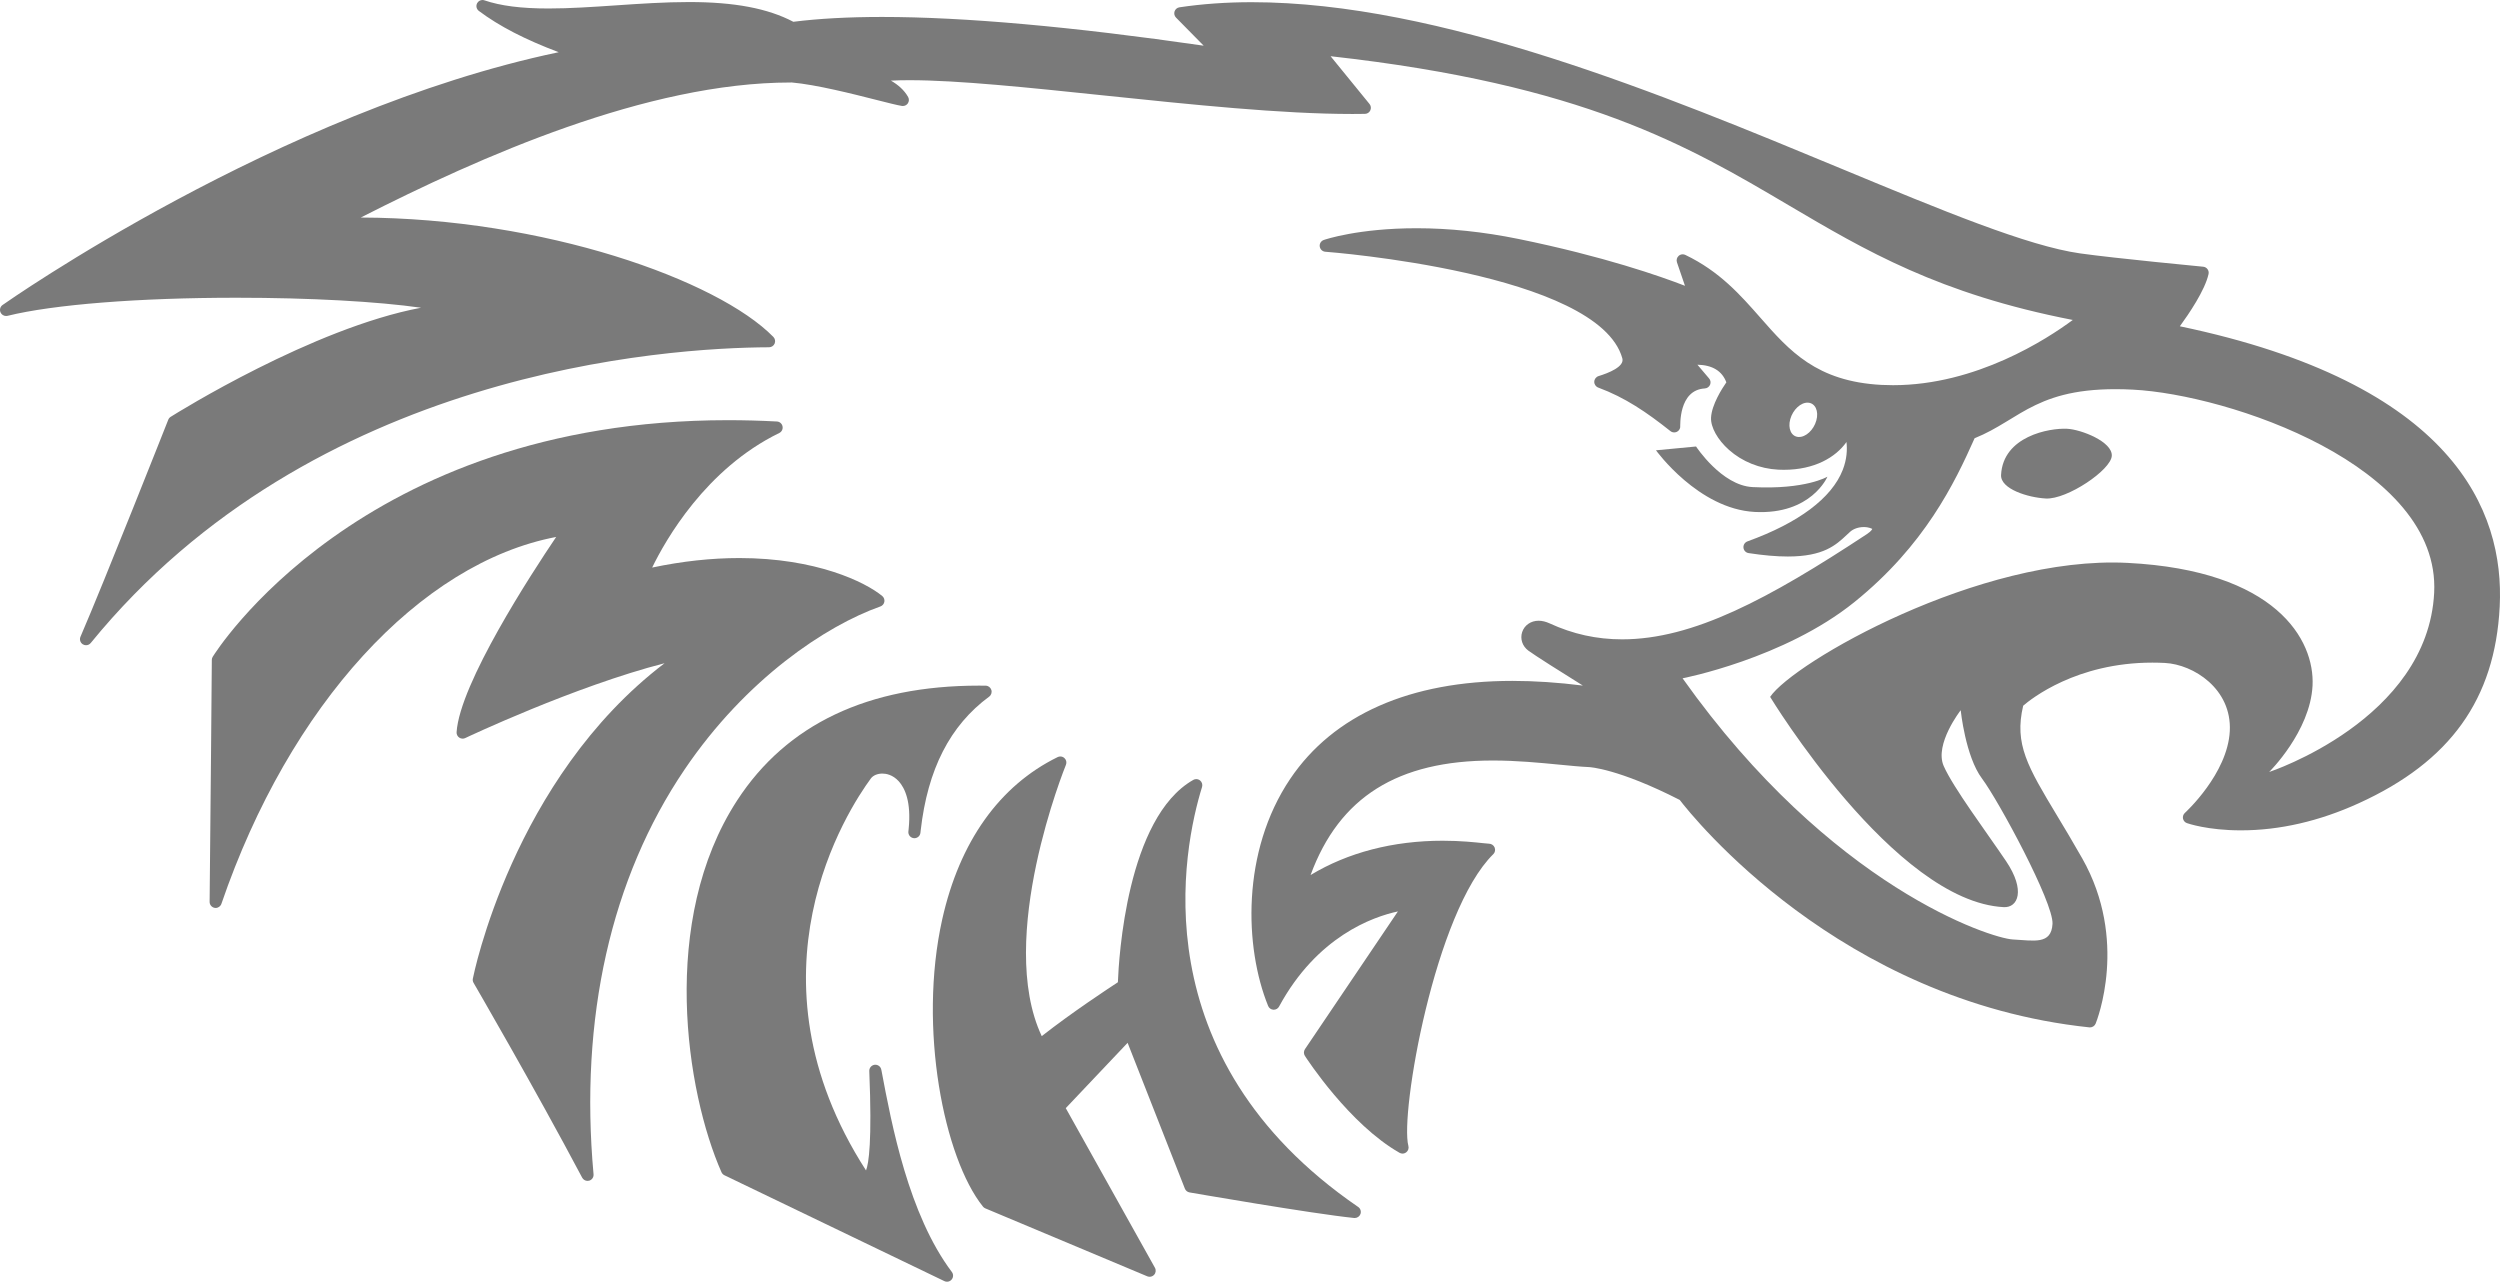<svg xmlns="http://www.w3.org/2000/svg" width="681.263" height="349.275"><g fill="#7a7a7a"><path d="M497.986 129.9s-5.965 3.574-20.4 2.834c-8.44-.427-15.405-11.062-15.405-11.062l-10.916 1.04s11.532 16.005 26.936 16.798c15.404.786 19.786-9.61 19.786-9.61M563.305 116.842c-4.81-.24-17.47 2.005-18.005 12.59-.196 3.838 7.402 6.168 12.214 6.413 5.768.3 17.765-7.775 17.96-11.633.2-3.837-8.314-7.17-12.17-7.37"/><path d="M618.36 210.37s11.18-11.014 11.82-23.52c.636-12.513-9.966-31.4-50.4-33.46-40.42-2.074-91.137 27.194-97.41 36.512 0 0 33.825 55.775 63.665 57.298 3.845.198 6.014-4.514.643-12.516-5.385-7.988-14.422-20.042-17.015-25.955-2.593-5.93 4.638-15.19 4.638-15.19s1.284 12.595 5.806 18.62c4.513 6.02 19.505 33.8 19.213 39.582-.304 5.768-5.068 4.56-10.84 4.265-5.774-.292-49.46-14.104-89.97-71.166 0 0 27.71-5.35 46.84-20.784 19.118-15.428 27.288-32.385 32.74-44.637 12.81-5.147 17.148-14.57 43.136-13.242 25.995 1.322 83.864 20.68 82.097 55.35-1.767 34.648-44.964 48.84-44.964 48.84zm-123.403-95.776c-.716 2.586-2.892 4.588-4.85 4.485-1.956-.1-2.96-2.26-2.256-4.85.72-2.59 2.887-4.608 4.837-4.5 1.972.102 2.99 2.277 2.27 4.864zm99.065-25.683c2.428-3.324 6.844-9.804 7.818-14.23.106-.463 0-.945-.276-1.33-.28-.38-.713-.63-1.18-.67-.24-.026-23.94-2.28-33.524-3.628-14.274-2.008-37.7-11.73-64.824-22.98C453.21 25.816 392.443.598 341.1.598c-6.896 0-13.527.47-19.697 1.395-.618.092-1.13.516-1.328 1.11-.197.59-.044 1.24.39 1.685l7.546 7.66c-35.816-5.19-65.29-7.83-87.655-7.83-9.144 0-17.277.446-24.166 1.317-7-3.667-16.056-5.378-28.42-5.378-6.547 0-13.354.456-19.93.905-6.47.435-12.58.85-18.362.85-7.473 0-13.027-.71-17.468-2.22-.167-.06-.347-.093-.526-.093-.6 0-1.173.333-1.463.884-.38.72-.182 1.604.47 2.095 5.52 4.142 12.674 7.84 21.76 11.246C76.016 30.206 1.455 82.566.697 83.114c-.653.457-.875 1.308-.546 2.03.27.6.87.966 1.503.966.132 0 .26-.01.396-.043 12.504-3.092 35.824-4.932 62.377-4.932 20.103 0 38.515 1.034 50.313 2.724-29.46 5.526-66.49 28.637-68.233 29.73-.3.19-.53.466-.66.8-.173.44-17.48 44.236-23.918 59.126-.33.764-.048 1.646.652 2.07.275.166.564.244.86.244.484 0 .957-.21 1.283-.61 60.586-74.308 156.81-80.47 184.847-80.586.667-.008 1.268-.4 1.524-1.015.25-.618.12-1.323-.344-1.8-15.27-15.575-62.525-32.383-112.445-32.54 32.752-16.67 78.11-36.796 117.135-36.796l.314-.008c6.654.588 16.563 3.1 23.114 4.763 3.12.79 5.59 1.42 6.886 1.63.09.017.176.017.265.017.536 0 1.05-.252 1.356-.698.365-.518.404-1.2.088-1.756-1.04-1.854-2.742-3.347-4.69-4.46 1.538-.08 3.223-.117 5.07-.117 13.192 0 32.572 2.023 53.092 4.17 23.725 2.475 48.25 5.038 67.595 5.038 1.165 0 2.294 0 3.416-.03.63-.004 1.21-.376 1.466-.953.27-.57.19-1.245-.213-1.736L362.59 15.32c69.056 7.695 97.386 24.414 124.8 40.596 21.03 12.403 40.925 24.154 77.453 31.276-7.005 5.197-26.32 17.773-48.962 17.773-1.034 0-2.066-.025-3.107-.076-17.77-.913-25.18-9.34-33.02-18.266-5.482-6.237-11.147-12.68-20.495-17.158-.23-.106-.47-.165-.712-.165-.395 0-.79.144-1.097.42-.5.446-.684 1.14-.47 1.767l2.184 6.395c-6.488-2.525-22.074-8.008-45.435-12.78-9.454-1.923-18.765-2.906-27.684-2.906-15.874 0-24.93 3.063-25.304 3.195-.745.257-1.21.997-1.107 1.77.105.785.74 1.382 1.525 1.44.74.052 74.45 5.676 80.936 29.055.63 2.28-3.787 4.005-6.477 4.83-.675.21-1.15.824-1.173 1.53-.023.71.415 1.35 1.084 1.6 7.33 2.717 13.17 6.705 19.676 11.866.3.237.66.352 1.026.352.203 0 .403-.036.598-.108.552-.21.948-.708 1.035-1.284.058-.335-.535-10.17 6.713-10.59.637-.038 1.193-.438 1.437-1.028.24-.582.125-1.256-.31-1.73l-3.15-3.71c4.09.092 6.73 1.708 7.885 4.803-1.2 1.73-3.985 6.104-4.17 9.614-.13 2.594 1.78 6.037 4.88 8.787 3.63 3.222 8.4 5.135 13.425 5.398.52.026 1.034.037 1.533.037 8.406 0 14.156-3.437 17.066-7.573.234 2.006.137 4.645-1.02 7.612-2.996 7.663-11.975 14.407-25.97 19.47-.71.264-1.156.963-1.08 1.715.07.757.65 1.364 1.397 1.473 4.12.63 7.615.93 10.698.93 9.768 0 13.112-3.135 16.07-5.906.3-.283.6-.558.908-.84.895-.805 2.283-1.282 3.715-1.282 1.46 0 2.23.473 2.31.51 0 .01-.125.524-1.45 1.404-26.844 17.708-47.366 28.685-66.706 28.685-6.945 0-13.424-1.428-19.79-4.363-1.028-.466-2.03-.708-2.983-.708-2.087 0-3.847 1.205-4.47 3.08-.616 1.86.05 3.855 1.686 5.07 1.723 1.28 9.168 5.98 14.854 9.52-6.742-.85-13.184-1.275-19.23-1.275-27.83 0-48.75 9.232-60.52 26.694-13.35 19.814-12.476 45.965-6.02 61.888.233.588.8.99 1.443 1.027h.087c.6 0 1.165-.33 1.448-.865 10.363-19.12 25.56-24.46 32.39-25.926l-25.332 37.532c-.37.56-.374 1.276-.024 1.825.49.765 12.107 18.63 25.795 26.42.258.14.537.22.814.22.363 0 .71-.127 1.013-.353.527-.402.76-1.085.585-1.73-2.337-8.808 7.226-63.913 23.156-79.535.477-.47.595-1.18.345-1.802-.256-.624-.896-1.034-1.56-1.034-.26 0-.78-.057-1.525-.138-2.124-.228-6.09-.667-11.074-.667-13.51 0-25.85 3.21-35.995 9.35 7.836-21.265 23.738-31.208 49.663-31.208 6.543 0 12.683.6 18.086 1.122 3.09.298 5.745.563 8.12.67.07 0 7.87.34 24.728 8.95 3.465 4.527 43.552 54.79 111.627 61.978.056.008.116.008.175.008.665 0 1.28-.41 1.538-1.034.366-.915 8.982-22.73-3.664-45.038-2.5-4.41-4.795-8.226-6.826-11.598-8.022-13.336-11.752-19.53-9.254-29.994 2.156-1.86 14.51-11.74 35.204-11.74 1.115 0 2.265.03 3.43.09 7.782.403 18.246 7.064 17.667 18.555-.593 11.667-12.126 22.202-12.246 22.314-.423.388-.622.975-.51 1.545.117.572.522 1.04 1.068 1.23.23.08 5.634 1.972 14.708 1.972 10.546 0 21.367-2.485 32.16-7.402 24.888-11.328 37.083-28.344 38.37-53.545 1.35-26.35-12.78-60.85-87.157-76.414"/><path d="M239.924 165.256c.556-.2.967-.682 1.07-1.272.1-.583-.118-1.18-.57-1.56-4.648-3.844-18.073-10.352-38.94-10.352-7.623 0-15.6.868-23.77 2.592 3.594-7.4 14.586-26.902 34.635-36.665.68-.335 1.048-1.075.894-1.816-.146-.74-.778-1.282-1.53-1.322-4.47-.242-8.948-.36-13.324-.36-100.486 0-140.05 63.848-140.434 64.497-.154.25-.234.535-.234.827-.007.455-.36 45.287-.6 65.914-.015.815.57 1.51 1.37 1.658.094.006.187.023.278.023.696 0 1.334-.45 1.565-1.13 18.56-54.174 54.06-92.888 91.228-99.97-6.692 9.91-26.264 39.914-27.14 53.205-.037.58.24 1.144.718 1.472.284.193.603.288.933.288.24 0 .486-.053.71-.163.33-.16 29.747-14.083 54.317-20.393-41.432 31.554-52.137 85.382-52.246 85.955-.078.39-.013.797.194 1.14.16.28 16.666 28.684 29.596 53.09.292.55.86.882 1.46.882.152 0 .317-.024.475-.066.75-.227 1.24-.95 1.166-1.736-3.856-42.508 4.726-80.658 24.82-110.32 16.77-24.754 38.556-39.175 53.358-44.418M370.108 328.9c-59.675-40.905-47.652-97.938-42.543-114.448.196-.638-.015-1.348-.544-1.773-.306-.243-.67-.368-1.037-.368-.28 0-.56.073-.813.22-18.1 10.267-20.3 48.625-20.54 55.134-2.705 1.773-12.4 8.15-20.755 14.685-12.55-26.746 6.407-73.445 6.596-73.93.264-.63.102-1.37-.4-1.83-.31-.294-.714-.446-1.13-.446-.242 0-.49.05-.72.165-15.864 7.776-26.738 23.06-31.456 44.202-6.634 29.722.52 65.108 11.092 78.283.17.22.39.388.646.49l44.135 18.517c.214.08.427.127.647.127.452 0 .91-.195 1.23-.552.467-.528.556-1.297.205-1.912l-24.294-43.49 16.854-17.8 15.602 39.73c.213.544.683.923 1.253 1.034.33.052 33.377 5.797 44.875 6.97.056 0 .116.008.165.008.693-.01 1.316-.434 1.554-1.085.256-.712.01-1.51-.623-1.933"/><path d="M240.218 291.78l-.06-.282c-.147-.794-.835-1.35-1.62-1.35-.057 0-.124 0-.182.006-.865.105-1.51.85-1.472 1.708.79 19.235-.148 25.237-.888 27.084-34.354-53.33-4.946-98.302 1.34-106.84.603-.805 1.79-1.304 3.108-1.304.96 0 2.814.272 4.485 2.117 1.64 1.825 3.435 5.555 2.68 13.016l-.072.653c-.094.906.557 1.71 1.457 1.814.06.014.125.014.185.014.826 0 1.545-.613 1.64-1.464l.074-.66c1.897-16.685 8.002-28.608 18.664-36.463.563-.418.806-1.158.586-1.83-.22-.68-.836-1.144-1.546-1.15-.608 0-1.21-.016-1.817-.016-30.22 0-52.394 10.515-65.89 31.253-21.306 32.726-13.93 79.536-4.28 101.358.16.35.448.645.8.817l59.932 28.847c.234.107.477.165.718.165.476 0 .96-.21 1.275-.607.482-.585.506-1.43.052-2.038-11.79-15.667-16.415-40.19-19.17-54.85"/></g></svg>
